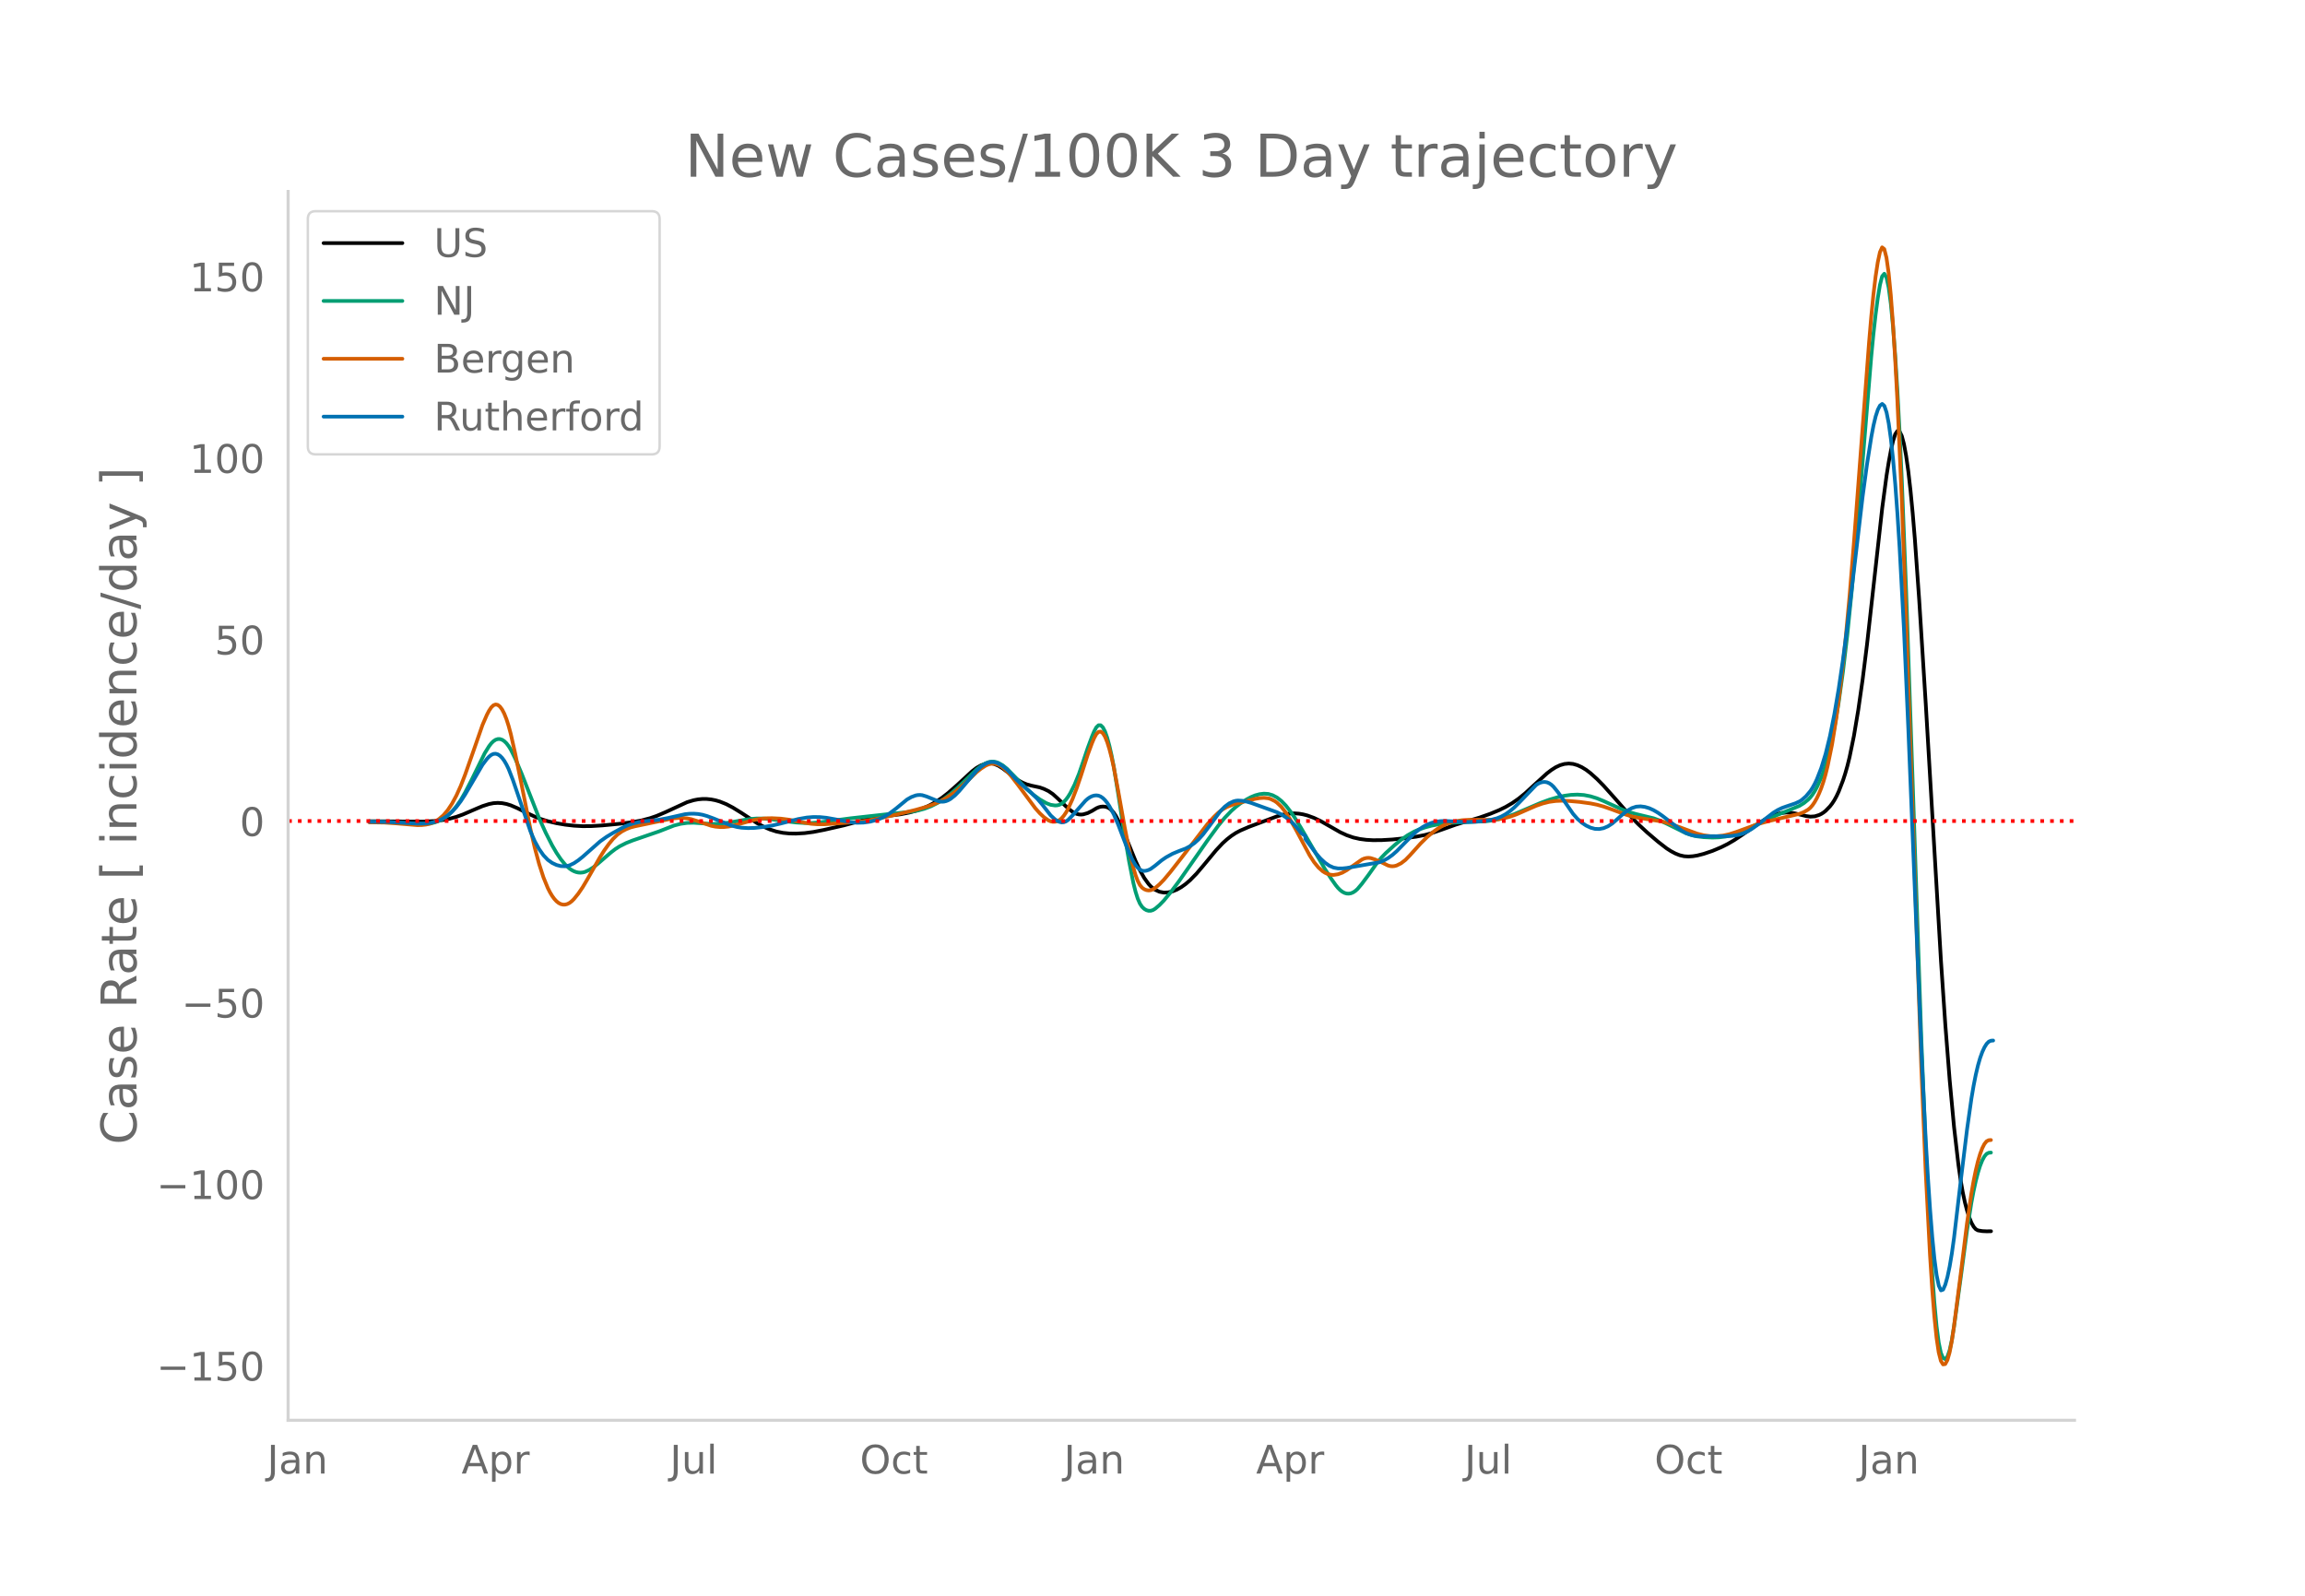 <svg height="864" viewBox="0 0 936 648" width="1248" xmlns="http://www.w3.org/2000/svg" xmlns:xlink="http://www.w3.org/1999/xlink"><defs><style>*{stroke-linecap:butt;stroke-linejoin:round}</style></defs><g id="figure_1"><path d="M0 648h936V0H0z" style="fill:#fff" id="patch_1"/><g id="axes_1"><path d="M117 576.72h725.4V77.76H117z" style="fill:none" id="patch_2"/><path clip-path="url(#pc6fc52f557)" d="m149.973 333.475 14.144.112 7.955.024 4.42-.217 3.536-.431 2.652-.533 2.652-.74 2.652-.954 5.304-2.285 2.652-1.114 2.652-.845 1.768-.349 1.768-.12 1.768.113 1.768.336 1.768.551 2.652 1.143 4.42 2.204 2.652 1.234 2.652 1.034 2.652.825 3.536.82 3.536.598 3.536.408 3.535.195 3.536-.034 4.42-.272 7.072-.67 5.304-.693 3.536-.66 3.536-.927 2.652-.915 3.536-1.505 8.84-4.079 2.652-.793 1.768-.339 1.768-.168 1.768.01 1.768.18 1.768.346 1.768.513 2.652 1.065 2.652 1.393 3.536 2.185 6.187 4.059 2.652 1.46 2.652 1.175 2.652.852 2.652.523 2.652.263 2.652.045 3.536-.2 3.536-.47 4.42-.859 7.956-1.815 5.304-1.42 5.304-1.384 3.536-.628 4.42-.523 4.42-.544 3.536-.694 2.652-.714 2.652-.912 2.651-1.145 2.652-1.442 2.652-1.75 2.652-2.064 3.536-3.117 6.188-5.704 1.768-1.338 1.768-.991 1.768-.637.884-.168.884-.05.884.073.884.195 1.768.748 1.768 1.106 1.768 1.339 2.652 2.185 1.768 1.213 1.768.978 1.768.736 1.768.492 3.536.757 1.768.63 1.768.855 1.768 1.212 1.768 1.592 3.536 3.382 1.768 1.535.884.661.884.518.884.365.884.211.884.058.884-.09 1.768-.518 1.768-.88 1.767-1.074.884-.389.884-.235.884-.082.884.07.884.237.884.46.884.743.884 1.039.884 1.334 1.768 3.418 1.768 3.922 2.652 6.553 1.768 4.34 1.768 3.763 1.768 3.147 1.768 2.45.884.957.884.777.884.604 1.768.797 1.768.34 1.768-.088 1.768-.411 1.768-.712 1.768-1.003 1.768-1.264 1.768-1.517 2.652-2.707 2.652-3.114 5.304-6.395 2.652-2.825 1.768-1.601 1.768-1.38 1.768-1.164 1.768-.951 3.536-1.534 11.491-4.308 2.652-.731 2.652-.41 1.768-.062 1.768.12 1.768.298 1.768.46 2.652.977 2.652 1.259 3.536 2.015 4.42 2.527 2.652 1.219 2.652.92 2.652.605 2.652.345 2.652.15 3.536-.023 4.42-.262 5.304-.545 4.42-.607 3.536-.693 2.652-.724 4.42-1.527 5.303-1.901 4.42-1.343 5.304-1.554 4.42-1.557 3.536-1.46 2.652-1.3 2.652-1.547 2.652-1.848 2.652-2.151 3.536-3.26 5.304-4.84 1.768-1.348 1.768-1.13 1.768-.827 1.768-.504 1.768-.176 1.768.165 1.768.508 1.768.814 1.768 1.083 1.768 1.347 2.652 2.38 2.652 2.694 4.42 4.936 7.071 8.06 2.652 2.703 3.536 3.285 4.42 3.772 3.536 2.736 1.768 1.128 1.768.939 1.768.697 1.768.403 1.768.11 1.768-.12 1.768-.282 2.652-.678 3.536-1.194 3.536-1.492 2.652-1.324 2.652-1.545 3.536-2.356 7.072-4.918 2.652-1.572 2.652-1.257 1.768-.593 1.768-.375 1.767-.155 1.768.067 1.768.291 4.42 1.067 1.768.238 1.768-.125 1.768-.544.884-.432.884-.556.884-.697 1.768-1.828.884-1.14.884-1.35.884-1.611.884-1.884 1.768-4.585.884-2.719.884-3.101.884-3.575 1.768-8.621 1.768-10.552 1.768-12.35 1.768-14.11 3.536-31.659 2.652-23.862 1.768-13.248.884-5.475.884-4.71.884-3.88.884-2.735.884-1.274.884.25.884 1.775.884 3.299.884 4.815.884 6.29.884 7.722.884 9.147.884 10.571 1.768 24.811 2.652 42.01 6.188 104.554 1.768 25.908 1.768 22.479 1.768 19 1.767 15.251.884 6.12.884 5.114.884 4.143.884 3.352.884 2.742.884 2.17.884 1.595.884 1.023.884.493 1.768.29 1.768.084 1.768-.036h0" style="fill:none;stroke:#000;stroke-linecap:round;stroke-width:1.5" id="line2d_1"/><path clip-path="url(#pc6fc52f557)" d="m149.973 333.693 7.072.099 5.304.293 7.955.52 2.652-.052 1.768-.18 1.768-.394 1.768-.632 1.768-.895 1.768-1.266 1.768-1.663 1.768-2.1 1.768-2.573 1.768-3.042 2.652-5.141 5.304-10.8 1.768-2.856.884-1.15.884-.875.884-.585.884-.294.884-.005.884.285.884.572.884.858.884 1.142.884 1.428 1.768 3.58 2.652 6.244 7.072 18.008 2.652 5.865 2.652 5.215 1.768 3.023 1.768 2.624 1.768 2.153 1.768 1.612.884.602.884.466.884.33.884.193.883.058.884-.078.884-.215 1.768-.795 1.768-1.133 1.768-1.422 5.304-4.57 1.768-1.356 1.768-1.134 2.652-1.333 2.652-1.051 10.608-3.642 6.188-2.41 2.652-.69 2.652-.375 2.652-.068 5.304.366 2.652.104 2.652-.098 3.536-.4 6.188-1.089 2.652-.402 2.651-.21 2.652.017 2.652.24 6.188.852 4.42.519 3.536.206 2.652-.01 3.536-.26 4.42-.577 7.956-1.055 15.028-1.67 9.724-1.015 2.652-.474 2.651-.717 2.652-1.01 2.652-1.339 2.652-1.678 2.652-2.018 2.652-2.294 3.536-3.402 4.42-4.266 1.768-1.35 1.768-1.059.884-.384.884-.248.884-.107.884.035.884.176.884.316 1.768.992 1.768 1.428 2.652 2.718 5.304 5.464 2.652 2.3 2.652 1.91 2.652 1.533 1.768.683 1.768.258.884-.044.884-.22.884-.451.884-.696.884-.94.884-1.182.884-1.423 1.768-3.51 1.768-4.347 1.768-5.15 1.768-5.29 1.768-4.759.884-2.112.883-1.62.884-.833.884.01.884.857.884 1.7.884 2.528.884 3.263.884 3.906.884 4.533 1.768 10.869 2.652 17.135 1.768 10.27 1.768 8.972.884 3.535.884 2.789.884 2.042.884 1.335.884.83.884.522.884.255.884-.011.884-.278.884-.53 1.768-1.497 1.768-1.824 2.652-3.211 3.536-4.7 5.304-7.584 6.188-8.866 4.42-6.047 2.652-3.225 2.652-2.762 1.768-1.58 1.768-1.375 2.652-1.721 1.768-.942 1.768-.73 1.768-.475 1.768-.211 1.767.12 1.768.523 1.768.935 1.768 1.377 1.768 1.826 1.768 2.245 1.768 2.54 2.652 4.304 9.724 16.717 2.652 4.106 1.768 2.488.884 1.085.884.888.884.679.884.469.884.259.884.049.884-.162.884-.371.884-.583.884-.793 1.768-2.1 2.652-3.566 3.536-4.963 1.768-2.132 1.768-1.826 3.536-3.202 2.652-2.175 2.652-1.843 2.652-1.488 1.768-.786 2.652-.91 2.652-.71 3.535-.679 3.536-.428 3.536-.22 11.492-.453 2.652-.352 2.652-.532 2.652-.742 3.536-1.265 4.42-1.89 6.188-2.654 3.536-1.306 3.536-1.047 2.652-.571 2.652-.365 2.652-.116 2.652.178 2.652.515 2.652.82 2.652 1.091 7.955 3.618 2.652.948 2.652.74 7.072 1.712 2.652.956 2.652 1.223 7.956 3.93 2.652.854 1.768.38 2.652.323 3.536.164 2.652-.09 2.652-.307 1.768-.374 2.652-.845 2.652-1.112 14.144-6.525 8.84-3.625 1.767-1.083 1.768-1.426.884-.917.884-1.135.884-1.365.884-1.596 1.768-3.897.884-2.375.884-2.744 1.768-6.63 1.768-8.273 1.768-10.4 1.768-12.65 1.768-14.969 1.768-17.568 1.768-20.186 6.188-75.277.884-9.122.884-7.905.884-6.689.884-5.36.884-3.475.884-1.03.884 1.527.884 4.083.884 6.64.884 9.187.884 11.686.884 14.137.884 16.578.884 19.02 1.768 45.204 2.652 77.402 3.536 105.114 1.768 43.848 1.768 36.266.884 14.86.884 12.216.884 9.5.884 6.783.884 4.169.884 2.06.884.46.884-1.038.884-2.54.884-4.037.884-5.423 2.651-19.264 2.652-19.922 1.768-11.231.884-4.68.884-4.058.884-3.436.884-2.827.884-2.23.884-1.633.884-1.039.884-.443.884-.073h0" style="fill:none;stroke:#009e73;stroke-linecap:round;stroke-width:1.5" id="line2d_2"/><path clip-path="url(#pc6fc52f557)" d="m149.973 333.921 6.188.106 4.42.294 8.84.743 1.767-.026 1.768-.193 1.768-.397 1.768-.737 1.768-1.111 1.768-1.522 1.768-2.078 1.768-2.67 1.768-3.285 1.768-3.92 1.768-4.544 3.536-10.058 3.536-10.166 1.768-4.077.884-1.693.884-1.332.884-.848.884-.34.884.17.884.68.884 1.188.884 1.706.884 2.231.884 2.757.884 3.283 1.768 7.855 2.652 12.916 3.536 17.744 1.768 7.657 1.768 6.578 1.768 5.455 1.768 4.324.884 1.74.884 1.47.884 1.211.884.955.884.698.884.446.884.207.884-.015.884-.234.884-.454.884-.673.884-.881 1.768-2.188 1.767-2.588 1.768-2.97 5.304-9.304 1.768-2.779 1.768-2.474 1.768-2.145 1.768-1.72 1.768-1.275 1.768-.934 1.768-.696 1.768-.467 13.26-2.758 2.652-.491 1.768-.15 1.768.005 1.768.172 1.768.351 2.652.836 5.304 1.814 1.768.359 1.768.167 1.768-.014 1.768-.188 2.652-.548 3.536-.994 3.535-.988 2.652-.533 2.652-.28 2.652-.049 3.536.175 3.536.454 6.188 1.213 2.652.43 2.652.2 2.652-.005 6.188-.416 7.072-.508 3.536-.483 5.304-.965 7.072-1.538 7.956-1.948 4.42-1.255 2.651-.941 2.652-1.146 2.652-1.441 2.652-1.772 2.652-2.115 3.536-3.263 3.536-3.398 1.768-1.406 1.768-1.145.884-.43.884-.288.884-.138.884.01.884.16.884.31.884.451.884.59 1.768 1.59 1.768 2.064 2.652 3.428 7.072 9.532 1.768 1.982 1.768 1.657 1.768 1.256.884.375.884.181.884-.012.884-.214.884-.45.884-.724.884-1.004.884-1.283.884-1.564 1.768-3.884 1.768-4.586 1.768-5.203 2.652-8.25 1.768-4.776.884-2.077.883-1.604.884-.881.884-.109.884.663.884 1.436.884 2.189.884 2.844.884 3.404.884 3.944 1.768 9.445 2.652 14.83 1.768 8.832 1.768 7.665.884 2.999.884 2.345.884 1.694.884 1.075.884.634.884.365.884.133.884-.1.884-.334.884-.553 1.768-1.502 1.768-1.817 2.652-3.162 4.42-5.648 10.608-13.797 2.652-2.93 1.768-1.702 1.768-1.362 1.768-.994 2.652-1.046 2.652-.719 3.536-.86 2.652-.683 1.768-.284 1.768-.12 1.767.19.884.268 1.768.884.884.632 1.768 1.689 1.768 2.262 1.768 2.783 2.652 4.719 5.304 9.945 1.768 2.726 1.768 2.17 1.768 1.568.884.559.884.42.884.293.884.166.884.039 1.768-.274 1.768-.646 1.768-.991 6.188-4.347.884-.385.884-.228.884-.07.884.086 1.768.557 2.652 1.172 2.652 1.294.884.241.884.078.884-.086.884-.246 1.768-.891 1.768-1.358 1.768-1.808 4.42-4.895 2.652-2.613 2.652-2.221 1.768-1.242 1.767-1.026 1.768-.818 1.768-.634 1.768-.457 2.652-.396 2.652-.168 4.42-.008 4.42.007 2.652-.158 2.652-.41 2.652-.693 2.652-.946 4.42-1.947 3.536-1.535 2.652-.931 2.652-.673 2.652-.363 2.652-.115 2.652.101 4.42.39 4.42.607 2.652.533 2.652.736 3.535 1.237 5.304 1.974 2.652.804 2.652.54 9.724 1.539 2.652.734 3.536 1.246 7.956 2.928 2.652.677 2.652.361 2.652.034 2.652-.292 2.652-.593 2.652-.865 8.84-3.225 4.42-1.207 9.723-2.301 2.652-.62 1.768-.692 1.768-1.03.884-.744.884-1.011.884-1.296.884-1.578.884-1.863.884-2.165.884-2.56.884-3.046.884-3.552 1.768-8.635 1.768-10.976 1.768-13.622 1.768-16.283 1.768-18.947 1.768-21.616 6.188-81.87.884-10.39.884-8.937.884-7.364.884-5.792.884-4.12.884-1.95.884.714.884 3.478.884 6.242.884 9.007.884 11.726.884 14.22.884 16.49 1.768 39.654 1.768 48.376 6.188 183.039 1.768 42.075 1.768 34.146.884 13.77.884 11.21.884 8.594.884 5.979.884 3.46.884 1.42.884-.14.884-1.604.884-3.068.884-4.532.884-5.885 2.651-20.647 2.652-21.373 1.768-12.05.884-5.02.884-4.35.884-3.683.884-3.026.884-2.381.884-1.739.884-1.095.884-.453.884-.066h0" style="fill:none;stroke:#d55e00;stroke-linecap:round;stroke-width:1.5" id="line2d_3"/><path clip-path="url(#pc6fc52f557)" d="m149.973 333.685 7.072.089 6.188.316 6.187.344 2.652-.016 2.652-.246 1.768-.393 1.768-.61 1.768-.852 1.768-1.184 1.768-1.54 1.768-1.92 1.768-2.323 1.768-2.72 3.536-6.037 3.536-6.053 1.768-2.342.884-.941.884-.708.884-.402.884-.081.884.24.884.56.884.882.884 1.197.884 1.51.884 1.82 1.768 4.553 7.072 20.723 1.768 4.044 1.768 3.198 1.768 2.509 1.768 1.857 1.768 1.253 1.768.832 1.768.457 1.768.066.884-.135.884-.252 1.768-.851 1.768-1.192 1.767-1.41 7.072-6.247 2.652-1.887 2.652-1.602 4.42-2.402 1.768-.775 1.768-.6 2.652-.61 2.652-.37 5.304-.56 3.536-.666 7.072-1.585 1.768-.184 1.768-.033 1.768.124 1.768.307 1.768.493 2.652.967 7.072 2.85 2.652.69 1.768.272 2.652.15 2.651-.072 3.536-.371 3.536-.583 3.536-.834 7.072-1.809 3.536-.622 2.652-.21 2.652.042 2.652.268 3.536.623 6.188 1.179 2.652.222 2.652-.067 2.652-.371 2.652-.694 1.768-.676 1.768-.888 1.768-1.098 2.652-2.005 4.42-3.639 1.768-1.004 1.768-.656.884-.158.884-.034.884.09 1.767.538 4.42 1.791.884.24.884.096.884-.057.884-.21.884-.364.884-.513 1.768-1.392 1.768-1.81 7.072-8.289 1.768-1.578 1.768-1.165.884-.402.884-.253.884-.1.884.053.884.205.884.353 1.768 1.066 1.768 1.474 1.768 1.863 1.768 1.932 1.768 1.678 4.42 3.81 2.652 2.63 1.768 2.067 3.536 4.559 1.768 1.618.884.581.884.42.884.21.884-.052.884-.322.884-.593 1.768-1.821 5.304-6.019.884-.777.884-.607.884-.434.884-.264.883-.085.884.123.884.365.884.613.884.86.884 1.104.884 1.333 1.768 3.294 1.768 4.126 3.536 9.258 1.768 4.05.884 1.74.884 1.426.884 1.095.884.764.884.433.884.117.884-.122.884-.287.884-.434 1.768-1.299 2.652-2.175 1.768-1.21 2.652-1.466 2.652-1.112 2.652-.993 1.768-.942 1.768-1.223 1.768-1.584 1.768-1.968 2.652-3.501 4.42-5.99 1.768-1.804 1.768-1.318 1.768-.83.884-.23.884-.109 1.768.099 1.768.327 1.768.506 10.607 3.823 1.768.89 1.768 1.134 1.768 1.384 1.768 1.704 1.768 2.098.884 1.188 1.768 1.232v1.232l4.42 5.96 1.768 2.01 1.768 1.643 1.768 1.233 1.768.778 1.768.328 1.768.008 1.768-.18 13.26-2.319 1.768-.697 1.768-.995 1.768-1.275 1.768-1.554 3.536-3.62 3.536-3.537 1.768-1.464 1.768-1.217 1.768-.958 1.768-.69 1.768-.44 1.767-.25 1.768-.078 3.536.17 5.304.269 3.536-.118 3.536-.305 2.652-.41 2.652-.677 1.768-.718 1.768-.975 1.768-1.233 1.768-1.493 1.768-1.75 7.072-7.369.884-.562.884-.393.884-.225.884-.052.884.145.884.365.884.59.884.817 1.768 2.18 2.652 3.731 3.536 5.137 1.768 2.015 1.768 1.554 1.768 1.185 1.768.84 1.768.482 1.768.075 1.768-.345 1.768-.752 1.767-1.146 1.768-1.528 2.652-2.372 1.768-1.341 1.768-1.02 1.768-.576 1.768-.13 1.768.234 1.768.524 1.768.806 1.768 1.041 1.768 1.228 7.956 6.112 1.768.946 1.768.66 1.768.413 1.768.18 10.608-.021 2.652-.117 2.652-.427 1.768-.526 1.768-.796 1.768-1.047 2.652-1.869 6.188-4.77 1.768-1.078 1.768-.85 1.767-.627 3.536-1.196 1.768-.806.884-.57 1.768-1.55 1.768-2.108.884-1.334.884-1.595.884-1.869 1.768-4.56 1.768-5.73 1.768-7.217 1.768-8.78 1.768-10.38 1.768-12.01 1.768-13.623 3.536-29.908 2.652-22.534 1.768-13.052 1.768-11.227.884-4.647.884-3.696.884-2.7.884-1.703.884-.633.884.804.884 2.607.884 4.482.884 6.36.884 8.235.884 10.109.884 11.968.884 13.812 1.768 33.15 1.768 40.362 5.304 130.909 1.768 36.14.884 15.095.884 13.11.884 11.097.884 8.93.884 6.613.884 4.265.884 1.918.884-.322.884-2.016.884-3.169.884-4.211.884-5.255.884-6.298 2.651-22.505 2.652-21.669 1.768-12.466.884-5.183.884-4.469.884-3.754.884-3.056.884-2.443.884-1.913.884-1.401.884-.888.884-.376.884-.06h0" style="fill:none;stroke:#0072b2;stroke-linecap:round;stroke-width:1.5" id="line2d_4"/><path clip-path="url(#pc6fc52f557)" d="M117 333.387h725.4" style="fill:none;stroke:red;stroke-dasharray:1.5,2.475;stroke-dashoffset:0;stroke-width:1.5" id="line2d_5"/><path d="M117 576.72V77.76" style="fill:none;stroke:#d3d3d3;stroke-linecap:square;stroke-linejoin:miter;stroke-width:1.25" id="patch_3"/><path d="M117 576.72h725.4" style="fill:none;stroke:#d3d3d3;stroke-linecap:square;stroke-linejoin:miter;stroke-width:1.25" id="patch_4"/><g id="matplotlib.axis_1"><g id="xtick_1"><g style="fill:#696969" transform="matrix(.16 0 0 -.16 108.469 598.378)" id="text_1"><defs><path d="M9.813 72.906h9.859V5.078q0-13.187-5-19.14-5-5.954-16.094-5.954h-3.75v8.297h3.078q6.531 0 9.219 3.672Q9.813-4.39 9.813 5.078z" id="DejaVuSans-74"/><path d="M34.281 27.484q-10.89 0-15.093-2.484-4.204-2.484-4.204-8.5 0-4.781 3.157-7.594 3.156-2.797 8.562-2.797 7.485 0 12 5.297 4.516 5.297 4.516 14.078v2zm17.922 3.72V0H43.22v8.297Q40.14 3.328 35.547.953q-4.594-2.375-11.234-2.375-8.391 0-13.36 4.719Q6 8.016 6 15.922q0 9.219 6.172 13.906 6.187 4.688 18.437 4.688h12.61v.89q0 6.203-4.078 9.594-4.078 3.39-11.453 3.39-4.688 0-9.141-1.124-4.438-1.125-8.531-3.375v8.312q4.921 1.906 9.562 2.844 4.64.953 9.031.953 11.875 0 17.735-6.156 5.86-6.14 5.86-18.64z" id="DejaVuSans-97"/><path d="M54.89 33.016V0h-8.984v32.719q0 7.765-3.031 11.61-3.031 3.858-9.078 3.858-7.281 0-11.484-4.64-4.204-4.625-4.204-12.64V0H9.08v54.688h9.03v-8.5q3.235 4.937 7.594 7.374Q30.078 56 35.797 56q9.422 0 14.25-5.828 4.844-5.828 4.844-17.156z" id="DejaVuSans-110"/></defs><use xlink:href="#DejaVuSans-74"/><use x="29.492" xlink:href="#DejaVuSans-97"/><use x="90.771" xlink:href="#DejaVuSans-110"/></g></g><g id="xtick_2"><g style="fill:#696969" transform="matrix(.16 0 0 -.16 187.404 598.378)" id="text_2"><defs><path d="M34.188 63.188 20.797 26.906h26.812zm-5.579 9.718h11.188L67.578 0h-10.25l-6.64 18.703h-32.86L11.188 0H.78z" id="DejaVuSans-65"/><path d="M18.11 8.203v-29H9.077v75.484h9.031v-8.296q2.844 4.875 7.157 7.234Q29.594 56 35.594 56q9.968 0 16.187-7.906 6.235-7.907 6.235-20.797T51.78 6.484q-6.218-7.906-16.187-7.906-6 0-10.328 2.375-4.313 2.375-7.157 7.25zm30.578 19.094q0 9.906-4.079 15.547-4.078 5.64-11.203 5.64-7.14 0-11.218-5.64-4.079-5.64-4.079-15.547 0-9.906 4.078-15.547 4.079-5.64 11.22-5.64 7.124 0 11.202 5.64t4.078 15.547z" id="DejaVuSans-112"/><path d="M41.11 46.297q-1.516.875-3.297 1.281Q36.03 48 33.89 48q-7.625 0-11.703-4.953-4.079-4.953-4.079-14.234V0H9.08v54.688h9.03v-8.5q2.844 4.984 7.375 7.39Q30.031 56 36.531 56q.922 0 2.047-.125 1.125-.11 2.484-.36z" id="DejaVuSans-114"/></defs><use xlink:href="#DejaVuSans-65"/><use x="68.408" xlink:href="#DejaVuSans-112"/><use x="131.885" xlink:href="#DejaVuSans-114"/></g></g><g id="xtick_3"><g style="fill:#696969" transform="matrix(.16 0 0 -.16 272.034 598.378)" id="text_3"><defs><path d="M8.5 21.578v33.11h8.984V21.922q0-7.766 3.016-11.656 3.031-3.875 9.094-3.875 7.265 0 11.484 4.64 4.234 4.64 4.234 12.656v31h8.985V0h-8.984v8.406Q42.047 3.422 37.718 1q-4.313-2.422-10.032-2.422-9.421 0-14.312 5.86Q8.5 10.296 8.5 21.578zM31.11 56z" id="DejaVuSans-117"/><path d="M9.422 75.984h8.984V0H9.422z" id="DejaVuSans-108"/></defs><use xlink:href="#DejaVuSans-74"/><use x="29.492" xlink:href="#DejaVuSans-117"/><use x="92.871" xlink:href="#DejaVuSans-108"/></g></g><g id="xtick_4"><g style="fill:#696969" transform="matrix(.16 0 0 -.16 349.181 598.378)" id="text_4"><defs><path d="M39.406 66.219q-10.75 0-17.078-8.016-6.312-8-6.312-21.828 0-13.766 6.312-21.781 6.328-8 17.078-8 10.735 0 17.016 8 6.281 8.015 6.281 21.781 0 13.828-6.281 21.828-6.281 8.016-17.016 8.016zm0 8q15.328 0 24.5-10.281 9.188-10.282 9.188-27.563 0-17.234-9.188-27.516-9.172-10.28-24.5-10.28-15.375 0-24.593 10.25-9.204 10.265-9.204 27.546t9.204 27.563q9.218 10.28 24.593 10.28z" id="DejaVuSans-79"/><path d="M48.781 52.594v-8.407q-3.812 2.11-7.64 3.157-3.828 1.047-7.735 1.047-8.75 0-13.593-5.547-4.829-5.532-4.829-15.547 0-10.016 4.829-15.563 4.843-5.53 13.593-5.53 3.907 0 7.735 1.046 3.828 1.047 7.64 3.156V2.094Q45.016.344 40.984-.531q-4.015-.89-8.562-.89-12.36 0-19.64 7.765-7.266 7.765-7.266 20.953 0 13.375 7.343 21.031Q20.22 56 33.016 56q4.14 0 8.093-.86 3.953-.843 7.672-2.546z" id="DejaVuSans-99"/><path d="M18.313 70.219V54.688h18.5v-6.985h-18.5V18.016q0-6.688 1.828-8.594 1.828-1.906 7.453-1.906h9.218V0h-9.218q-10.407 0-14.36 3.875-3.953 3.89-3.953 14.14v29.688H2.687v6.984h6.594V70.22z" id="DejaVuSans-116"/></defs><use xlink:href="#DejaVuSans-79"/><use x="78.711" xlink:href="#DejaVuSans-99"/><use x="133.691" xlink:href="#DejaVuSans-116"/></g></g><g id="xtick_5"><g style="fill:#696969" transform="matrix(.16 0 0 -.16 432.008 598.378)" id="text_5"><use xlink:href="#DejaVuSans-74"/><use x="29.492" xlink:href="#DejaVuSans-97"/><use x="90.771" xlink:href="#DejaVuSans-110"/></g></g><g id="xtick_6"><g style="fill:#696969" transform="matrix(.16 0 0 -.16 510.06 598.378)" id="text_6"><use xlink:href="#DejaVuSans-65"/><use x="68.408" xlink:href="#DejaVuSans-112"/><use x="131.885" xlink:href="#DejaVuSans-114"/></g></g><g id="xtick_7"><g style="fill:#696969" transform="matrix(.16 0 0 -.16 594.69 598.378)" id="text_7"><use xlink:href="#DejaVuSans-74"/><use x="29.492" xlink:href="#DejaVuSans-117"/><use x="92.871" xlink:href="#DejaVuSans-108"/></g></g><g id="xtick_8"><g style="fill:#696969" transform="matrix(.16 0 0 -.16 671.837 598.378)" id="text_8"><use xlink:href="#DejaVuSans-79"/><use x="78.711" xlink:href="#DejaVuSans-99"/><use x="133.691" xlink:href="#DejaVuSans-116"/></g></g><g id="xtick_9"><g style="fill:#696969" transform="matrix(.16 0 0 -.16 754.663 598.378)" id="text_9"><use xlink:href="#DejaVuSans-74"/><use x="29.492" xlink:href="#DejaVuSans-97"/><use x="90.771" xlink:href="#DejaVuSans-110"/></g></g></g><g id="matplotlib.axis_2"><g id="ytick_1"><g style="fill:#696969" transform="matrix(.16 0 0 -.16 63.553 560.622)" id="text_10"><defs><path d="M10.594 35.5h62.593v-8.297H10.594z" id="DejaVuSans-8722"/><path d="M12.406 8.297h16.11v55.625l-17.532-3.516v8.985l17.438 3.515h9.86V8.296H54.39V0H12.406z" id="DejaVuSans-49"/><path d="M10.797 72.906h38.719v-8.312H19.828v-17.86q2.14.735 4.281 1.094 2.157.36 4.313.36 12.203 0 19.328-6.688 7.14-6.688 7.14-18.11 0-11.765-7.328-18.296-7.328-6.516-20.656-6.516-4.593 0-9.36.781-4.75.782-9.827 2.344v9.922q4.39-2.39 9.078-3.563 4.687-1.171 9.906-1.171 8.453 0 13.375 4.437 4.938 4.438 4.938 12.063 0 7.609-4.938 12.047-4.922 4.453-13.375 4.453-3.953 0-7.89-.875-3.922-.875-8.016-2.735z" id="DejaVuSans-53"/><path d="M31.781 66.406q-7.61 0-11.453-7.5Q16.5 51.422 16.5 36.375q0-14.984 3.828-22.484 3.844-7.5 11.453-7.5 7.672 0 11.5 7.5 3.844 7.5 3.844 22.484 0 15.047-3.844 22.531-3.828 7.5-11.5 7.5zm0 7.813q12.266 0 18.735-9.703 6.468-9.688 6.468-28.141 0-18.406-6.468-28.11-6.47-9.687-18.735-9.687-12.25 0-18.718 9.688-6.47 9.703-6.47 28.109 0 18.453 6.47 28.14Q19.53 74.22 31.78 74.22z" id="DejaVuSans-48"/></defs><use xlink:href="#DejaVuSans-8722"/><use x="83.789" xlink:href="#DejaVuSans-49"/><use x="147.412" xlink:href="#DejaVuSans-53"/><use x="211.035" xlink:href="#DejaVuSans-48"/></g></g><g id="ytick_2"><g style="fill:#696969" transform="matrix(.16 0 0 -.16 63.553 486.904)" id="text_11"><use xlink:href="#DejaVuSans-8722"/><use x="83.789" xlink:href="#DejaVuSans-49"/><use x="147.412" xlink:href="#DejaVuSans-48"/><use x="211.035" xlink:href="#DejaVuSans-48"/></g></g><g id="ytick_3"><g style="fill:#696969" transform="matrix(.16 0 0 -.16 73.733 413.185)" id="text_12"><use xlink:href="#DejaVuSans-8722"/><use x="83.789" xlink:href="#DejaVuSans-53"/><use x="147.412" xlink:href="#DejaVuSans-48"/></g></g><g id="ytick_4"><use xlink:href="#DejaVuSans-48" style="fill:#696969" transform="matrix(.16 0 0 -.16 97.32 339.466)" id="text_13"/></g><g id="ytick_5"><g style="fill:#696969" transform="matrix(.16 0 0 -.16 87.14 265.747)" id="text_14"><use xlink:href="#DejaVuSans-53"/><use x="63.623" xlink:href="#DejaVuSans-48"/></g></g><g id="ytick_6"><g style="fill:#696969" transform="matrix(.16 0 0 -.16 76.96 192.028)" id="text_15"><use xlink:href="#DejaVuSans-49"/><use x="63.623" xlink:href="#DejaVuSans-48"/><use x="127.246" xlink:href="#DejaVuSans-48"/></g></g><g id="ytick_7"><g style="fill:#696969" transform="matrix(.16 0 0 -.16 76.96 118.31)" id="text_16"><use xlink:href="#DejaVuSans-49"/><use x="63.623" xlink:href="#DejaVuSans-53"/><use x="127.246" xlink:href="#DejaVuSans-48"/></g></g><g style="fill:#696969" transform="matrix(0 -.2 -.2 0 55.393 464.8)" id="text_17"><defs><path d="M64.406 67.281v-10.39q-4.984 4.64-10.625 6.922-5.64 2.296-11.984 2.296-12.5 0-19.14-7.64-6.641-7.64-6.641-22.094 0-14.406 6.64-22.047 6.64-7.64 19.14-7.64 6.345 0 11.985 2.296 5.64 2.297 10.625 6.938V5.609Q59.234 2.094 53.437.33q-5.78-1.75-12.218-1.75-16.563 0-26.094 10.124-9.516 10.14-9.516 27.672 0 17.578 9.516 27.703 9.531 10.14 26.094 10.14 6.531 0 12.312-1.734 5.797-1.734 10.875-5.203z" id="DejaVuSans-67"/><path d="M44.281 53.078v-8.5q-3.797 1.953-7.906 2.922-4.094.984-8.5.984-6.688 0-10.031-2.047-3.344-2.046-3.344-6.156 0-3.125 2.39-4.906 2.391-1.781 9.626-3.39l3.078-.688q9.562-2.047 13.593-5.781 4.032-3.735 4.032-10.422 0-7.625-6.032-12.078-6.03-4.438-16.578-4.438-4.39 0-9.156.86Q10.688.296 5.422 2v9.281q4.984-2.594 9.812-3.89 4.829-1.282 9.579-1.282 6.343 0 9.75 2.172 3.421 2.172 3.421 6.125 0 3.656-2.468 5.61-2.453 1.953-10.813 3.765l-3.125.735q-8.344 1.75-12.062 5.39-3.704 3.64-3.704 9.985 0 7.718 5.47 11.906Q16.75 56 26.811 56q4.97 0 9.36-.734 4.406-.72 8.11-2.188z" id="DejaVuSans-115"/><path d="M56.203 29.594v-4.39H14.891q.593-9.282 5.593-14.142 5-4.859 13.938-4.859 5.172 0 10.031 1.266 4.86 1.265 9.656 3.812v-8.5Q49.266.734 44.187-.344 39.11-1.422 33.892-1.422q-13.094 0-20.735 7.61-7.64 7.625-7.64 20.625 0 13.421 7.25 21.296Q20.016 56 32.328 56q11.031 0 17.453-7.11 6.422-7.093 6.422-19.296zm-8.984 2.64q-.094 7.36-4.125 11.75-4.032 4.407-10.672 4.407-7.516 0-12.031-4.25-4.516-4.25-5.203-11.97z" id="DejaVuSans-101"/><path d="M44.39 34.188q3.172-1.079 6.172-4.594 3-3.516 6.032-9.672L66.609 0H56l-9.313 18.703q-3.624 7.328-7.015 9.719-3.39 2.39-9.25 2.39h-10.75V0h-9.86v72.906h22.266q12.5 0 18.656-5.234 6.157-5.219 6.157-15.766 0-6.89-3.203-11.437-3.204-4.532-9.297-6.282zM19.673 64.797V38.922h12.406q7.125 0 10.766 3.297 3.64 3.297 3.64 9.687 0 6.39-3.64 9.64-3.64 3.25-10.766 3.25z" id="DejaVuSans-82"/><path d="M8.594 75.984h20.703V69H17.578V-6.203h11.719v-6.984H8.594z" id="DejaVuSans-91"/><path d="M9.422 54.688h8.984V0H9.422zm0 21.296h8.984v-11.39H9.422z" id="DejaVuSans-105"/><path d="M45.406 46.39v29.594h8.985V0h-8.985v8.203Q42.578 3.328 38.25.953q-4.313-2.375-10.375-2.375-9.906 0-16.14 7.906-6.22 7.922-6.22 20.813 0 12.89 6.22 20.797Q17.968 56 27.874 56q6.063 0 10.375-2.375 4.328-2.36 7.156-7.234zm-30.61-19.093q0-9.906 4.079-15.547 4.078-5.64 11.203-5.64 7.125 0 11.219 5.64 4.11 5.64 4.11 15.547 0 9.906-4.11 15.547-4.094 5.64-11.219 5.64-7.125 0-11.203-5.64-4.078-5.64-4.078-15.547z" id="DejaVuSans-100"/><path d="M25.39 72.906h8.297L8.297-9.28H0z" id="DejaVuSans-47"/><path d="M32.172-5.078q-3.797-9.766-7.422-12.735-3.61-2.984-9.656-2.984H7.906v7.516h5.282q3.703 0 5.75 1.765Q21-9.766 23.483-3.219l1.61 4.094-22.11 53.813H12.5l17.094-42.766 17.093 42.766h9.516z" id="DejaVuSans-121"/><path d="M30.422 75.984v-89.171H9.719v6.984H21.39V69H9.719v6.984z" id="DejaVuSans-93"/></defs><use xlink:href="#DejaVuSans-67"/><use x="69.824" xlink:href="#DejaVuSans-97"/><use x="131.104" xlink:href="#DejaVuSans-115"/><use x="183.203" xlink:href="#DejaVuSans-101"/><use x="244.727" xlink:href="#DejaVuSans-32"/><use x="276.514" xlink:href="#DejaVuSans-82"/><use x="343.746" xlink:href="#DejaVuSans-97"/><use x="405.025" xlink:href="#DejaVuSans-116"/><use x="444.234" xlink:href="#DejaVuSans-101"/><use x="505.758" xlink:href="#DejaVuSans-32"/><use x="537.545" xlink:href="#DejaVuSans-91"/><use x="576.559" xlink:href="#DejaVuSans-32"/><use x="608.346" xlink:href="#DejaVuSans-105"/><use x="636.129" xlink:href="#DejaVuSans-110"/><use x="699.508" xlink:href="#DejaVuSans-99"/><use x="754.488" xlink:href="#DejaVuSans-105"/><use x="782.271" xlink:href="#DejaVuSans-100"/><use x="845.748" xlink:href="#DejaVuSans-101"/><use x="907.271" xlink:href="#DejaVuSans-110"/><use x="970.65" xlink:href="#DejaVuSans-99"/><use x="1025.631" xlink:href="#DejaVuSans-101"/><use x="1087.154" xlink:href="#DejaVuSans-47"/><use x="1120.846" xlink:href="#DejaVuSans-100"/><use x="1184.322" xlink:href="#DejaVuSans-97"/><use x="1245.602" xlink:href="#DejaVuSans-121"/><use x="1304.781" xlink:href="#DejaVuSans-32"/><use x="1336.568" xlink:href="#DejaVuSans-93"/></g></g><g style="fill:#696969" transform="matrix(.24 0 0 -.24 278.113 71.76)" id="text_18"><defs><path d="M9.813 72.906h13.28l32.329-60.984v60.984h9.562V0h-13.28L19.39 60.984V0H9.813z" id="DejaVuSans-78"/><path d="M4.203 54.688h8.985l11.234-42.672 11.172 42.672h10.593l11.235-42.672 11.187 42.672h8.985L63.28 0H52.688L40.922 44.828 29.109 0H18.5z" id="DejaVuSans-119"/><path d="M9.813 72.906h9.859V42.094L52.39 72.906h12.703L28.906 38.922 67.672 0H54.688L19.672 35.11V0h-9.86z" id="DejaVuSans-75"/><path d="M40.578 39.313Q47.656 37.797 51.625 33q3.984-4.781 3.984-11.813 0-10.78-7.422-16.703-7.421-5.906-21.093-5.906-4.578 0-9.438.906-4.86.907-10.031 2.72v9.515q4.094-2.39 8.969-3.61 4.89-1.218 10.218-1.218 9.266 0 14.125 3.656 4.86 3.656 4.86 10.64 0 6.454-4.516 10.079-4.515 3.64-12.562 3.64h-8.5v8.11h8.89q7.266 0 11.125 2.906 3.86 2.906 3.86 8.375 0 5.61-3.985 8.61-3.968 3.015-11.39 3.015-4.063 0-8.703-.89-4.641-.876-10.203-2.72v8.782q5.624 1.562 10.53 2.344 4.907.78 9.25.78 11.235 0 17.766-5.109 6.547-5.093 6.547-13.78 0-6.063-3.468-10.235-3.47-4.172-9.86-5.782z" id="DejaVuSans-51"/><path d="M19.672 64.797V8.109h11.922q15.093 0 22.093 6.829 7 6.843 7 21.593 0 14.64-7 21.453-7 6.813-22.093 6.813zm-9.86 8.11h20.266q21.188 0 31.094-8.813 9.922-8.813 9.922-27.563 0-18.86-9.969-27.703Q51.172 0 30.078 0H9.813z" id="DejaVuSans-68"/><path d="M9.422 54.688h8.984V-.984q0-10.438-3.984-15.125-3.969-4.688-12.813-4.688h-3.421v7.61H.594q5.125 0 6.968 2.374 1.86 2.36 1.86 9.829zm0 21.296h8.984v-11.39H9.422z" id="DejaVuSans-106"/><path d="M30.61 48.39q-7.22 0-11.422-5.64-4.204-5.64-4.204-15.453 0-9.813 4.172-15.453 4.188-5.64 11.453-5.64 7.188 0 11.375 5.655 4.203 5.672 4.203 15.438 0 9.719-4.203 15.406-4.187 5.688-11.375 5.688zm0 7.61q11.718 0 18.406-7.625 6.703-7.61 6.703-21.078 0-13.422-6.703-21.078-6.688-7.64-18.407-7.64-11.765 0-18.437 7.64-6.656 7.656-6.656 21.078 0 13.469 6.656 21.078Q18.844 56 30.609 56z" id="DejaVuSans-111"/></defs><use xlink:href="#DejaVuSans-78"/><use x="74.805" xlink:href="#DejaVuSans-101"/><use x="136.328" xlink:href="#DejaVuSans-119"/><use x="218.115" xlink:href="#DejaVuSans-32"/><use x="249.902" xlink:href="#DejaVuSans-67"/><use x="319.727" xlink:href="#DejaVuSans-97"/><use x="381.006" xlink:href="#DejaVuSans-115"/><use x="433.105" xlink:href="#DejaVuSans-101"/><use x="494.629" xlink:href="#DejaVuSans-115"/><use x="546.729" xlink:href="#DejaVuSans-47"/><use x="580.42" xlink:href="#DejaVuSans-49"/><use x="644.043" xlink:href="#DejaVuSans-48"/><use x="707.666" xlink:href="#DejaVuSans-48"/><use x="771.289" xlink:href="#DejaVuSans-75"/><use x="836.865" xlink:href="#DejaVuSans-32"/><use x="868.652" xlink:href="#DejaVuSans-51"/><use x="932.275" xlink:href="#DejaVuSans-32"/><use x="964.063" xlink:href="#DejaVuSans-68"/><use x="1041.064" xlink:href="#DejaVuSans-97"/><use x="1102.344" xlink:href="#DejaVuSans-121"/><use x="1161.523" xlink:href="#DejaVuSans-32"/><use x="1193.311" xlink:href="#DejaVuSans-116"/><use x="1232.52" xlink:href="#DejaVuSans-114"/><use x="1273.633" xlink:href="#DejaVuSans-97"/><use x="1334.912" xlink:href="#DejaVuSans-106"/><use x="1362.695" xlink:href="#DejaVuSans-101"/><use x="1424.219" xlink:href="#DejaVuSans-99"/><use x="1479.199" xlink:href="#DejaVuSans-116"/><use x="1518.408" xlink:href="#DejaVuSans-111"/><use x="1579.59" xlink:href="#DejaVuSans-114"/><use x="1620.703" xlink:href="#DejaVuSans-121"/></g><g id="legend_1"><path d="M128.2 184.5h136.45q3.2 0 3.2-3.2V88.96q0-3.2-3.2-3.2H128.2q-3.2 0-3.2 3.2v92.34q0 3.2 3.2 3.2z" style="fill:none;opacity:.8;stroke:#ccc;stroke-linejoin:miter" id="patch_5"/><path d="M131.4 98.718h32" style="fill:none;stroke:#000;stroke-linecap:round;stroke-width:1.5" id="line2d_6"/><g style="fill:#696969" transform="matrix(.16 0 0 -.16 176.2 104.317)" id="text_19"><defs><path d="M8.688 72.906h9.921V28.61q0-11.718 4.235-16.875 4.25-5.14 13.781-5.14 9.469 0 13.719 5.14 4.25 5.157 4.25 16.875v44.297H64.5V27.391q0-14.25-7.063-21.532-7.046-7.28-20.812-7.28-13.828 0-20.89 7.28-7.047 7.282-7.047 21.532z" id="DejaVuSans-85"/><path d="M53.516 70.516V60.89q-5.61 2.687-10.594 4-4.984 1.328-9.625 1.328-8.047 0-12.422-3.125t-4.375-8.89q0-4.845 2.906-7.313 2.907-2.453 11.016-3.97l5.953-1.218q11.031-2.11 16.281-7.406 5.25-5.297 5.25-14.172 0-10.61-7.11-16.078-7.093-5.469-20.812-5.469-5.172 0-11.015 1.172Q13.14.922 6.89 3.219v10.156q6-3.36 11.765-5.078 5.766-1.703 11.328-1.703 8.438 0 13.032 3.312 4.593 3.328 4.593 9.485 0 5.359-3.297 8.39-3.296 3.032-10.812 4.547L27.484 33.5q-11.03 2.188-15.968 6.875-4.922 4.688-4.922 13.047 0 9.672 6.812 15.234 6.813 5.563 18.766 5.563 5.14 0 10.453-.938 5.328-.922 10.89-2.765z" id="DejaVuSans-83"/></defs><use xlink:href="#DejaVuSans-85"/><use x="73.193" xlink:href="#DejaVuSans-83"/></g><path d="M131.4 122.203h32" style="fill:none;stroke:#009e73;stroke-linecap:round;stroke-width:1.5" id="line2d_8"/><g style="fill:#696969" transform="matrix(.16 0 0 -.16 176.2 127.802)" id="text_20"><use xlink:href="#DejaVuSans-78"/><use x="74.805" xlink:href="#DejaVuSans-74"/></g><path d="M131.4 145.688h32" style="fill:none;stroke:#d55e00;stroke-linecap:round;stroke-width:1.5" id="line2d_10"/><g style="fill:#696969" transform="matrix(.16 0 0 -.16 176.2 151.287)" id="text_21"><defs><path d="M19.672 34.813V8.108H35.5q7.953 0 11.781 3.297 3.844 3.297 3.844 10.078 0 6.844-3.844 10.078-3.828 3.25-11.781 3.25zm0 29.984V42.828h14.61q7.218 0 10.75 2.703 3.546 2.719 3.546 8.282 0 5.515-3.547 8.25-3.531 2.734-10.75 2.734zm-9.86 8.11h25.204q11.28 0 17.375-4.688Q58.5 63.53 58.5 54.89q0-6.703-3.125-10.657-3.125-3.953-9.188-4.922 7.282-1.562 11.313-6.53 4.031-4.954 4.031-12.376 0-9.765-6.64-15.093Q48.25 0 35.984 0H9.812z" id="DejaVuSans-66"/><path d="M45.406 27.984q0 9.766-4.031 15.125-4.016 5.375-11.297 5.375-7.219 0-11.25-5.375-4.031-5.359-4.031-15.125 0-9.718 4.031-15.093t11.25-5.375q7.281 0 11.297 5.375 4.031 5.375 4.031 15.093zm8.985-21.203q0-13.953-6.203-20.765Q42-20.797 29.203-20.797q-4.734 0-8.937.703-4.203.703-8.157 2.172v8.735q3.954-2.141 7.813-3.157 3.86-1.031 7.86-1.031 8.843 0 13.234 4.61 4.39 4.609 4.39 13.937v4.453q-2.781-4.844-7.125-7.234Q33.938 0 27.875 0 17.828 0 11.672 7.656q-6.156 7.672-6.156 20.328 0 12.688 6.156 20.344Q17.828 56 27.875 56q6.063 0 10.406-2.39 4.344-2.391 7.125-7.22v8.297h8.985z" id="DejaVuSans-103"/></defs><use xlink:href="#DejaVuSans-66"/><use x="68.604" xlink:href="#DejaVuSans-101"/><use x="130.127" xlink:href="#DejaVuSans-114"/><use x="169.49" xlink:href="#DejaVuSans-103"/><use x="232.967" xlink:href="#DejaVuSans-101"/><use x="294.49" xlink:href="#DejaVuSans-110"/></g><path d="M131.4 169.173h32" style="fill:none;stroke:#0072b2;stroke-linecap:round;stroke-width:1.5" id="line2d_12"/><g style="fill:#696969" transform="matrix(.16 0 0 -.16 176.2 174.773)" id="text_22"><defs><path d="M54.89 33.016V0h-8.984v32.719q0 7.765-3.031 11.61-3.031 3.858-9.078 3.858-7.281 0-11.484-4.64-4.204-4.625-4.204-12.64V0H9.08v75.984h9.03V46.188q3.235 4.937 7.594 7.374Q30.078 56 35.797 56q9.422 0 14.25-5.828 4.844-5.828 4.844-17.156z" id="DejaVuSans-104"/><path d="M37.11 75.984V68.5h-8.594q-4.828 0-6.72-1.953-1.874-1.953-1.874-7.031v-4.828h14.797v-6.985H19.922V0H10.89v47.703H2.297v6.984h8.594V58.5q0 9.125 4.25 13.297 4.25 4.187 13.468 4.187z" id="DejaVuSans-102"/></defs><use xlink:href="#DejaVuSans-82"/><use x="64.982" xlink:href="#DejaVuSans-117"/><use x="128.361" xlink:href="#DejaVuSans-116"/><use x="167.57" xlink:href="#DejaVuSans-104"/><use x="230.949" xlink:href="#DejaVuSans-101"/><use x="292.473" xlink:href="#DejaVuSans-114"/><use x="333.586" xlink:href="#DejaVuSans-102"/><use x="368.791" xlink:href="#DejaVuSans-111"/><use x="429.973" xlink:href="#DejaVuSans-114"/><use x="469.336" xlink:href="#DejaVuSans-100"/></g></g></g></g><defs><clipPath id="pc6fc52f557"><path d="M117 77.76h725.4v498.96H117z"/></clipPath></defs></svg>